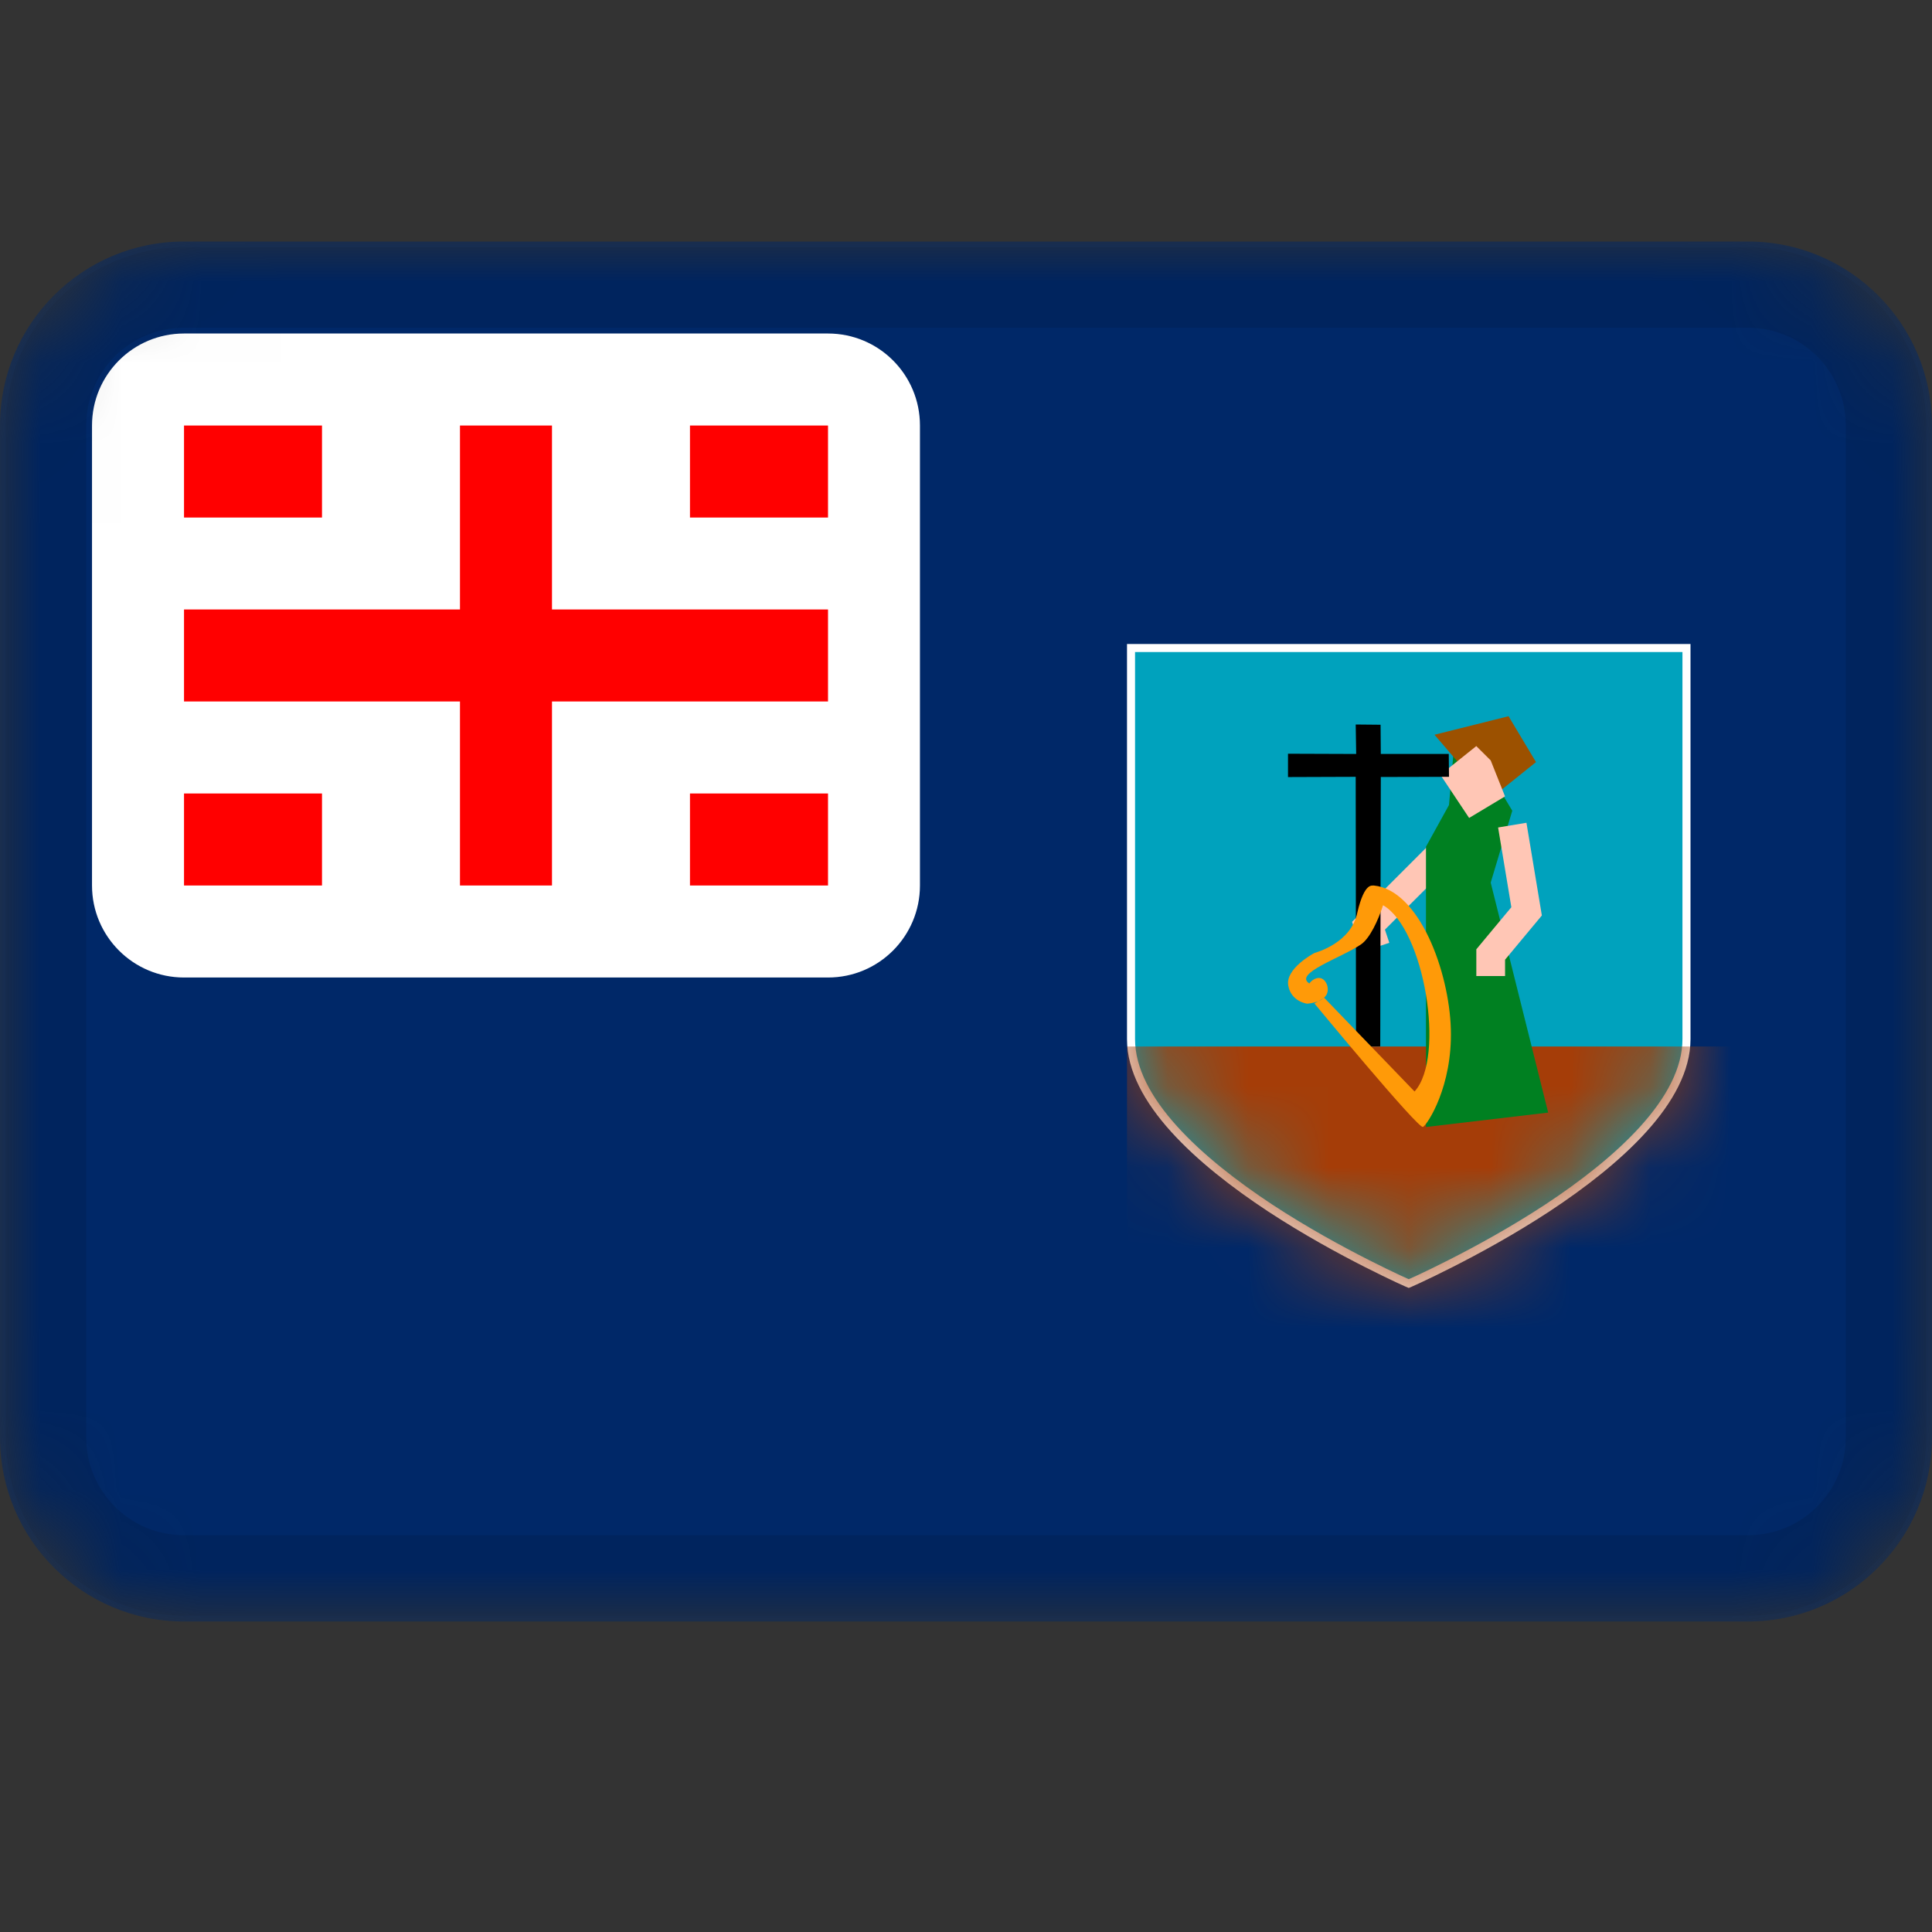 <svg width="24" height="24" viewBox="0 0 24 24" fill="none" xmlns="http://www.w3.org/2000/svg">
<rect x="0" y="0" width="24" height="24" fill="#333333" stroke="none"/>
<mask id="mask0_3562_3336" style="mask-type:alpha" maskUnits="userSpaceOnUse" x="0" y="3" width="24" height="18">
<path d="M21.714 3H2.286C1.023 3 0 4.023 0 5.286V17.857C0 19.119 1.023 20.143 2.286 20.143H21.714C22.977 20.143 24 19.119 24 17.857V5.286C24 4.023 22.977 3 21.714 3Z" fill="white"/>
</mask>
<g mask="url(#mask0_3562_3336)">
<path d="M21.714 3H2.286C1.023 3 0 4.023 0 5.286V17.857C0 19.119 1.023 20.143 2.286 20.143H21.714C22.977 20.143 24 19.119 24 17.857V5.286C24 4.023 22.977 3 21.714 3Z" fill="#002868"/>
<path d="M10.286 4.143H2.286C1.655 4.143 1.143 4.654 1.143 5.286V11C1.143 11.631 1.655 12.143 2.286 12.143H10.286C10.917 12.143 11.428 11.631 11.428 11V5.286C11.428 4.654 10.917 4.143 10.286 4.143Z" fill="white"/>
<path fill-rule="evenodd" clip-rule="evenodd" d="M5.714 8.714H2.286V7.571H5.714V5.286H6.857V7.571H10.286V8.714H6.857V11H5.714V8.714ZM8.571 9.857V11H10.286V9.857H8.571ZM8.571 5.286V6.429H10.286V5.286H8.571ZM2.286 9.857V11H4V9.857H2.286ZM2.286 5.286V6.429H4V5.286H2.286Z" fill="#FF0000"/>
<path d="M21.714 3.571H2.286C1.339 3.571 0.571 4.339 0.571 5.286V17.857C0.571 18.804 1.339 19.571 2.286 19.571H21.714C22.661 19.571 23.429 18.804 23.429 17.857V5.286C23.429 4.339 22.661 3.571 21.714 3.571Z" stroke="black" stroke-opacity="0.1"/>
<path d="M17.519 15.937L17.5 15.945L17.481 15.937C17.456 15.926 17.418 15.909 17.371 15.887C17.275 15.842 17.139 15.777 16.976 15.694C16.649 15.528 16.213 15.291 15.777 15.005C15.342 14.718 14.908 14.383 14.584 14.024C14.259 13.664 14.05 13.285 14.05 12.909V8.05H20.95V12.909C20.95 13.285 20.741 13.664 20.416 14.024C20.092 14.383 19.658 14.718 19.223 15.005C18.787 15.291 18.351 15.528 18.024 15.694C17.861 15.777 17.725 15.842 17.629 15.887C17.582 15.909 17.544 15.926 17.519 15.937Z" fill="#00A2BD" stroke="white" stroke-width="0.1"/>
<mask id="mask1_3562_3336" style="mask-type:alpha" maskUnits="userSpaceOnUse" x="14" y="8" width="7" height="8">
<path d="M17.505 15.837L17.486 15.845L17.468 15.837C17.443 15.826 17.406 15.809 17.359 15.787C17.265 15.744 17.13 15.68 16.969 15.598C16.646 15.434 16.216 15.199 15.786 14.916C15.355 14.633 14.927 14.303 14.607 13.948C14.286 13.593 14.08 13.219 14.08 12.848V8.05H20.892V12.848C20.892 13.219 20.686 13.593 20.365 13.948C20.045 14.303 19.617 14.633 19.187 14.916C18.757 15.199 18.327 15.434 18.004 15.598C17.842 15.68 17.708 15.744 17.614 15.787C17.567 15.809 17.53 15.826 17.505 15.837Z" fill="#00A2BD" stroke="white" stroke-width="0.1"/>
</mask>
<g mask="url(#mask1_3562_3336)">
<rect x="14" y="13" width="8" height="4" fill="#A53D08"/>
</g>
<path d="M18 10.5L17 11.5L17.089 11.768" stroke="#FFC6B5" stroke-width="0.357"/>
<path d="M17.714 14V10.518L18 10L18.071 9.179L18.696 9L18.518 9.625L18.786 10.071L18.518 10.964L19.232 13.821L17.714 14Z" fill="#008021"/>
<path d="M18.518 9.804L17.982 9.179L18.697 9L18.964 9.446L18.518 9.804Z" fill="#9C5100" stroke="#9C5100" stroke-width="0.179"/>
<path d="M18.696 9.893L18.518 9.446L18.339 9.268L17.893 9.625L18.25 10.161L18.696 9.893Z" fill="#FFC6B5"/>
<path d="M18.786 10.25L18.964 11.321L18.518 11.857V12.125" stroke="#FFC6B5" stroke-width="0.357"/>
<path d="M16.847 9.366L16.841 9L17.15 9.003L17.153 9.366H17.997L18 9.65L17.153 9.652L17.146 12.998L16.845 13L16.841 9.65L16 9.653L16 9.363L16.847 9.366Z" fill="black"/>
<path fill-rule="evenodd" clip-rule="evenodd" d="M16.45 12.395L17.572 13.559C17.96 13.133 17.691 11.538 17.181 11.245C17.12 11.434 17.015 11.66 16.905 11.733C16.662 11.899 16.066 12.092 16.265 12.217C16.31 12.154 16.429 12.094 16.485 12.234C16.551 12.454 16.237 12.468 16.237 12.468C16.237 12.468 16.038 12.444 16.003 12.241C15.968 12.038 16.299 11.853 16.328 11.839C16.356 11.829 16.789 11.713 16.863 11.329C16.953 10.951 17.048 11.007 17.065 11C17.632 11.056 18.002 12.07 18.023 12.783C18.044 13.496 17.733 13.968 17.677 13.999C17.621 14.031 16.328 12.465 16.328 12.465L16.45 12.395L16.45 12.395Z" fill="#FF9A08"/>
</g>
</svg>

